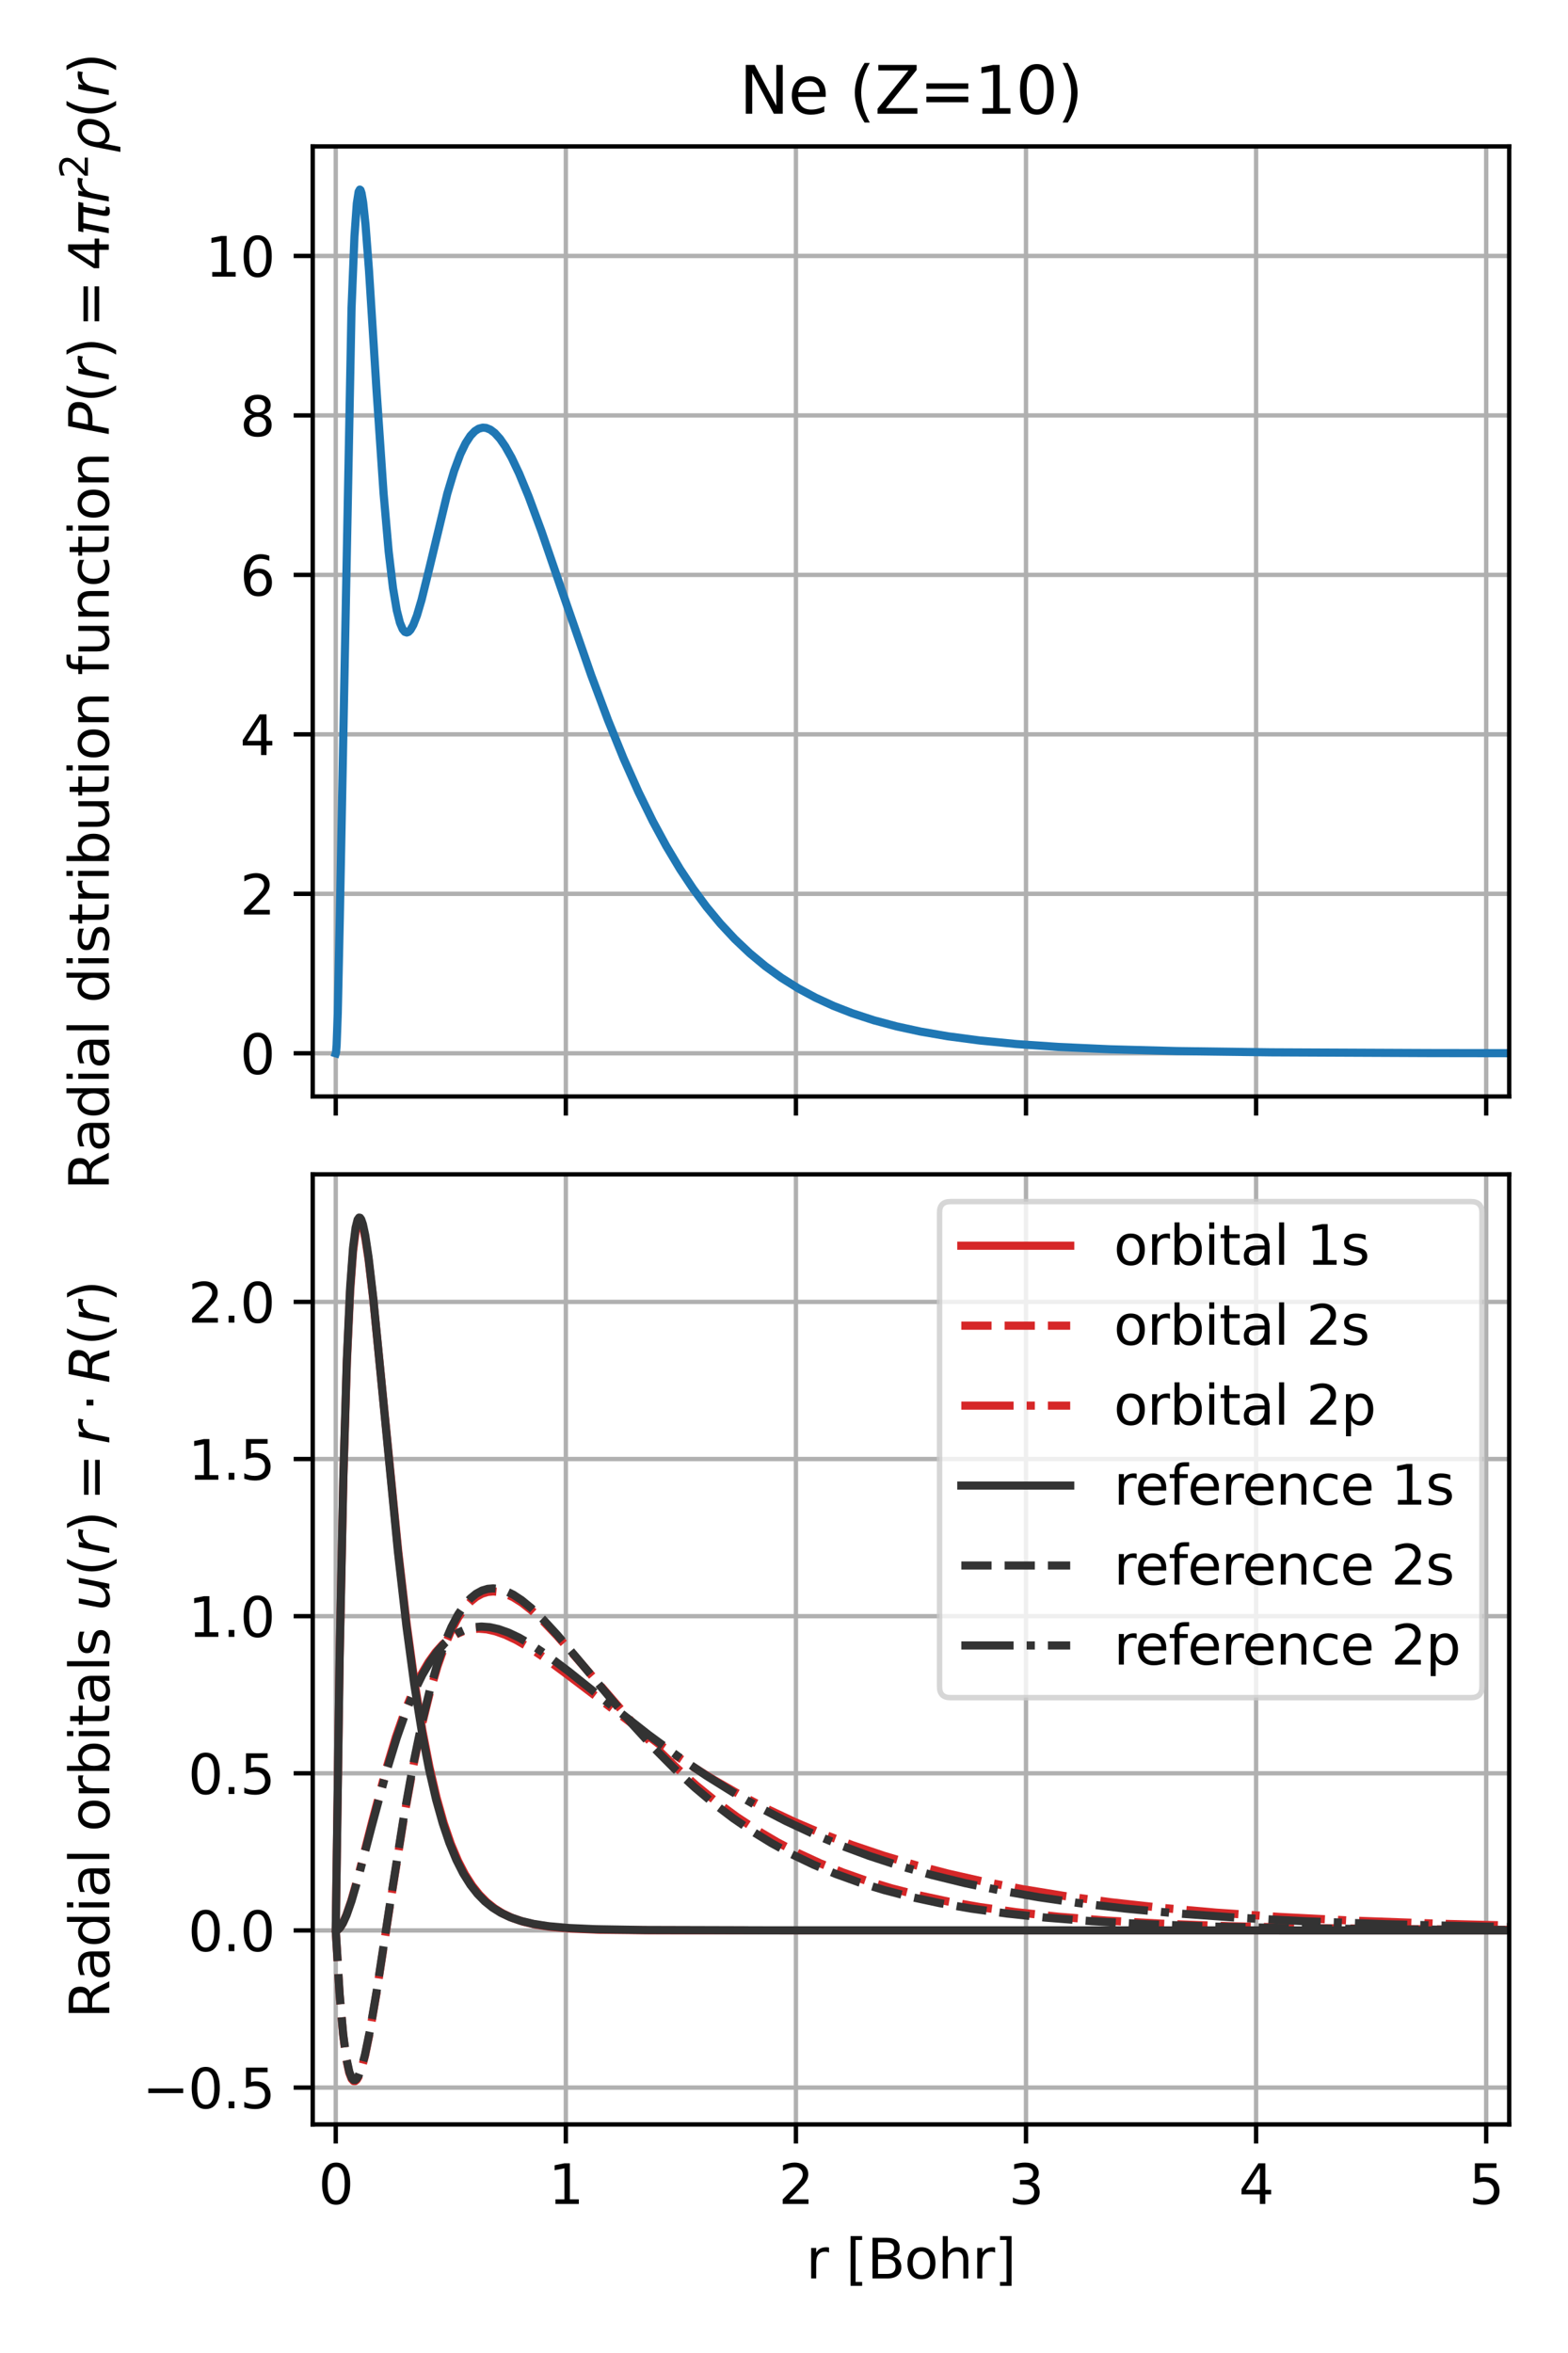 <?xml version="1.0" encoding="utf-8" standalone="no"?>
<!DOCTYPE svg PUBLIC "-//W3C//DTD SVG 1.1//EN"
  "http://www.w3.org/Graphics/SVG/1.1/DTD/svg11.dtd">
<svg xmlns:xlink="http://www.w3.org/1999/xlink" width="288pt" height="432pt" viewBox="0 0 288 432" xmlns="http://www.w3.org/2000/svg" version="1.1">
 <defs>
  <style type="text/css">*{stroke-linejoin: round; stroke-linecap: butt}</style>
 </defs>
 <g id="figure_1">
  <g id="patch_1">
   <path d="M 0 432 
L 288 432 
L 288 0 
L 0 0 
z
" style="fill: #ffffff"/>
  </g>
  <g id="axes_1">
   <g id="patch_2">
    <path d="M 57.44 201.31 
L 277.2 201.31 
L 277.2 26.88 
L 57.44 26.88 
z
" style="fill: #ffffff"/>
   </g>
   <g id="matplotlib.axis_1">
    <g id="xtick_1">
     <g id="line2d_1">
      <path d="M 61.666 201.31 
L 61.666 26.88 
" clip-path="url(#p46193ce8e7)" style="fill: none; stroke: #b0b0b0; stroke-width: 0.8; stroke-linecap: square"/>
     </g>
     <g id="line2d_2">
      <defs>
       <path id="m7f1592e208" d="M 0 0 
L 0 3.5 
" style="stroke: #000000; stroke-width: 0.8"/>
      </defs>
      <g>
       <use xlink:href="#m7f1592e208" x="61.666" y="201.31" style="stroke: #000000; stroke-width: 0.8"/>
      </g>
     </g>
    </g>
    <g id="xtick_2">
     <g id="line2d_3">
      <path d="M 103.928 201.31 
L 103.928 26.88 
" clip-path="url(#p46193ce8e7)" style="fill: none; stroke: #b0b0b0; stroke-width: 0.8; stroke-linecap: square"/>
     </g>
     <g id="line2d_4">
      <g>
       <use xlink:href="#m7f1592e208" x="103.928" y="201.31" style="stroke: #000000; stroke-width: 0.8"/>
      </g>
     </g>
    </g>
    <g id="xtick_3">
     <g id="line2d_5">
      <path d="M 146.189 201.31 
L 146.189 26.88 
" clip-path="url(#p46193ce8e7)" style="fill: none; stroke: #b0b0b0; stroke-width: 0.8; stroke-linecap: square"/>
     </g>
     <g id="line2d_6">
      <g>
       <use xlink:href="#m7f1592e208" x="146.189" y="201.31" style="stroke: #000000; stroke-width: 0.8"/>
      </g>
     </g>
    </g>
    <g id="xtick_4">
     <g id="line2d_7">
      <path d="M 188.451 201.31 
L 188.451 26.88 
" clip-path="url(#p46193ce8e7)" style="fill: none; stroke: #b0b0b0; stroke-width: 0.8; stroke-linecap: square"/>
     </g>
     <g id="line2d_8">
      <g>
       <use xlink:href="#m7f1592e208" x="188.451" y="201.31" style="stroke: #000000; stroke-width: 0.8"/>
      </g>
     </g>
    </g>
    <g id="xtick_5">
     <g id="line2d_9">
      <path d="M 230.712 201.31 
L 230.712 26.88 
" clip-path="url(#p46193ce8e7)" style="fill: none; stroke: #b0b0b0; stroke-width: 0.8; stroke-linecap: square"/>
     </g>
     <g id="line2d_10">
      <g>
       <use xlink:href="#m7f1592e208" x="230.712" y="201.31" style="stroke: #000000; stroke-width: 0.8"/>
      </g>
     </g>
    </g>
    <g id="xtick_6">
     <g id="line2d_11">
      <path d="M 272.974 201.31 
L 272.974 26.88 
" clip-path="url(#p46193ce8e7)" style="fill: none; stroke: #b0b0b0; stroke-width: 0.8; stroke-linecap: square"/>
     </g>
     <g id="line2d_12">
      <g>
       <use xlink:href="#m7f1592e208" x="272.974" y="201.31" style="stroke: #000000; stroke-width: 0.8"/>
      </g>
     </g>
    </g>
   </g>
   <g id="matplotlib.axis_2">
    <g id="ytick_1">
     <g id="line2d_13">
      <path d="M 57.44 193.381 
L 277.2 193.381 
" clip-path="url(#p46193ce8e7)" style="fill: none; stroke: #b0b0b0; stroke-width: 0.8; stroke-linecap: square"/>
     </g>
     <g id="line2d_14">
      <defs>
       <path id="m11f74aacfa" d="M 0 0 
L -3.5 0 
" style="stroke: #000000; stroke-width: 0.8"/>
      </defs>
      <g>
       <use xlink:href="#m11f74aacfa" x="57.44" y="193.381" style="stroke: #000000; stroke-width: 0.8"/>
      </g>
     </g>
     <g id="text_1">
      <!-- 0 -->
      <g transform="translate(44.078 197.181) scale(0.1 -0.1)">
       <defs>
        <path id="DejaVuSans-30" d="M 2034 4250 
Q 1547 4250 1301 3770 
Q 1056 3291 1056 2328 
Q 1056 1369 1301 889 
Q 1547 409 2034 409 
Q 2525 409 2770 889 
Q 3016 1369 3016 2328 
Q 3016 3291 2770 3770 
Q 2525 4250 2034 4250 
z
M 2034 4750 
Q 2819 4750 3233 4129 
Q 3647 3509 3647 2328 
Q 3647 1150 3233 529 
Q 2819 -91 2034 -91 
Q 1250 -91 836 529 
Q 422 1150 422 2328 
Q 422 3509 836 4129 
Q 1250 4750 2034 4750 
z
" transform="scale(0.016)"/>
       </defs>
       <use xlink:href="#DejaVuSans-30"/>
      </g>
     </g>
    </g>
    <g id="ytick_2">
     <g id="line2d_15">
      <path d="M 57.44 164.103 
L 277.2 164.103 
" clip-path="url(#p46193ce8e7)" style="fill: none; stroke: #b0b0b0; stroke-width: 0.8; stroke-linecap: square"/>
     </g>
     <g id="line2d_16">
      <g>
       <use xlink:href="#m11f74aacfa" x="57.44" y="164.103" style="stroke: #000000; stroke-width: 0.8"/>
      </g>
     </g>
     <g id="text_2">
      <!-- 2 -->
      <g transform="translate(44.078 167.902) scale(0.1 -0.1)">
       <defs>
        <path id="DejaVuSans-32" d="M 1228 531 
L 3431 531 
L 3431 0 
L 469 0 
L 469 531 
Q 828 903 1448 1529 
Q 2069 2156 2228 2338 
Q 2531 2678 2651 2914 
Q 2772 3150 2772 3378 
Q 2772 3750 2511 3984 
Q 2250 4219 1831 4219 
Q 1534 4219 1204 4116 
Q 875 4013 500 3803 
L 500 4441 
Q 881 4594 1212 4672 
Q 1544 4750 1819 4750 
Q 2544 4750 2975 4387 
Q 3406 4025 3406 3419 
Q 3406 3131 3298 2873 
Q 3191 2616 2906 2266 
Q 2828 2175 2409 1742 
Q 1991 1309 1228 531 
z
" transform="scale(0.016)"/>
       </defs>
       <use xlink:href="#DejaVuSans-32"/>
      </g>
     </g>
    </g>
    <g id="ytick_3">
     <g id="line2d_17">
      <path d="M 57.44 134.825 
L 277.2 134.825 
" clip-path="url(#p46193ce8e7)" style="fill: none; stroke: #b0b0b0; stroke-width: 0.8; stroke-linecap: square"/>
     </g>
     <g id="line2d_18">
      <g>
       <use xlink:href="#m11f74aacfa" x="57.44" y="134.825" style="stroke: #000000; stroke-width: 0.8"/>
      </g>
     </g>
     <g id="text_3">
      <!-- 4 -->
      <g transform="translate(44.078 138.624) scale(0.1 -0.1)">
       <defs>
        <path id="DejaVuSans-34" d="M 2419 4116 
L 825 1625 
L 2419 1625 
L 2419 4116 
z
M 2253 4666 
L 3047 4666 
L 3047 1625 
L 3713 1625 
L 3713 1100 
L 3047 1100 
L 3047 0 
L 2419 0 
L 2419 1100 
L 313 1100 
L 313 1709 
L 2253 4666 
z
" transform="scale(0.016)"/>
       </defs>
       <use xlink:href="#DejaVuSans-34"/>
      </g>
     </g>
    </g>
    <g id="ytick_4">
     <g id="line2d_19">
      <path d="M 57.44 105.546 
L 277.2 105.546 
" clip-path="url(#p46193ce8e7)" style="fill: none; stroke: #b0b0b0; stroke-width: 0.8; stroke-linecap: square"/>
     </g>
     <g id="line2d_20">
      <g>
       <use xlink:href="#m11f74aacfa" x="57.44" y="105.546" style="stroke: #000000; stroke-width: 0.8"/>
      </g>
     </g>
     <g id="text_4">
      <!-- 6 -->
      <g transform="translate(44.078 109.346) scale(0.1 -0.1)">
       <defs>
        <path id="DejaVuSans-36" d="M 2113 2584 
Q 1688 2584 1439 2293 
Q 1191 2003 1191 1497 
Q 1191 994 1439 701 
Q 1688 409 2113 409 
Q 2538 409 2786 701 
Q 3034 994 3034 1497 
Q 3034 2003 2786 2293 
Q 2538 2584 2113 2584 
z
M 3366 4563 
L 3366 3988 
Q 3128 4100 2886 4159 
Q 2644 4219 2406 4219 
Q 1781 4219 1451 3797 
Q 1122 3375 1075 2522 
Q 1259 2794 1537 2939 
Q 1816 3084 2150 3084 
Q 2853 3084 3261 2657 
Q 3669 2231 3669 1497 
Q 3669 778 3244 343 
Q 2819 -91 2113 -91 
Q 1303 -91 875 529 
Q 447 1150 447 2328 
Q 447 3434 972 4092 
Q 1497 4750 2381 4750 
Q 2619 4750 2861 4703 
Q 3103 4656 3366 4563 
z
" transform="scale(0.016)"/>
       </defs>
       <use xlink:href="#DejaVuSans-36"/>
      </g>
     </g>
    </g>
    <g id="ytick_5">
     <g id="line2d_21">
      <path d="M 57.44 76.268 
L 277.2 76.268 
" clip-path="url(#p46193ce8e7)" style="fill: none; stroke: #b0b0b0; stroke-width: 0.8; stroke-linecap: square"/>
     </g>
     <g id="line2d_22">
      <g>
       <use xlink:href="#m11f74aacfa" x="57.44" y="76.268" style="stroke: #000000; stroke-width: 0.8"/>
      </g>
     </g>
     <g id="text_5">
      <!-- 8 -->
      <g transform="translate(44.078 80.067) scale(0.1 -0.1)">
       <defs>
        <path id="DejaVuSans-38" d="M 2034 2216 
Q 1584 2216 1326 1975 
Q 1069 1734 1069 1313 
Q 1069 891 1326 650 
Q 1584 409 2034 409 
Q 2484 409 2743 651 
Q 3003 894 3003 1313 
Q 3003 1734 2745 1975 
Q 2488 2216 2034 2216 
z
M 1403 2484 
Q 997 2584 770 2862 
Q 544 3141 544 3541 
Q 544 4100 942 4425 
Q 1341 4750 2034 4750 
Q 2731 4750 3128 4425 
Q 3525 4100 3525 3541 
Q 3525 3141 3298 2862 
Q 3072 2584 2669 2484 
Q 3125 2378 3379 2068 
Q 3634 1759 3634 1313 
Q 3634 634 3220 271 
Q 2806 -91 2034 -91 
Q 1263 -91 848 271 
Q 434 634 434 1313 
Q 434 1759 690 2068 
Q 947 2378 1403 2484 
z
M 1172 3481 
Q 1172 3119 1398 2916 
Q 1625 2713 2034 2713 
Q 2441 2713 2670 2916 
Q 2900 3119 2900 3481 
Q 2900 3844 2670 4047 
Q 2441 4250 2034 4250 
Q 1625 4250 1398 4047 
Q 1172 3844 1172 3481 
z
" transform="scale(0.016)"/>
       </defs>
       <use xlink:href="#DejaVuSans-38"/>
      </g>
     </g>
    </g>
    <g id="ytick_6">
     <g id="line2d_23">
      <path d="M 57.44 46.99 
L 277.2 46.99 
" clip-path="url(#p46193ce8e7)" style="fill: none; stroke: #b0b0b0; stroke-width: 0.8; stroke-linecap: square"/>
     </g>
     <g id="line2d_24">
      <g>
       <use xlink:href="#m11f74aacfa" x="57.44" y="46.99" style="stroke: #000000; stroke-width: 0.8"/>
      </g>
     </g>
     <g id="text_6">
      <!-- 10 -->
      <g transform="translate(37.715 50.789) scale(0.1 -0.1)">
       <defs>
        <path id="DejaVuSans-31" d="M 794 531 
L 1825 531 
L 1825 4091 
L 703 3866 
L 703 4441 
L 1819 4666 
L 2450 4666 
L 2450 531 
L 3481 531 
L 3481 0 
L 794 0 
L 794 531 
z
" transform="scale(0.016)"/>
       </defs>
       <use xlink:href="#DejaVuSans-31"/>
       <use xlink:href="#DejaVuSans-30" transform="translate(63.623 0)"/>
      </g>
     </g>
    </g>
    <g id="text_7">
     <!-- Radial distribution function $ P(r) = 4 \pi r^2 \rho(r) $ -->
     <g transform="translate(20.057 218.445) rotate(-90) scale(0.1 -0.1)">
      <defs>
       <path id="DejaVuSans-52" d="M 2841 2188 
Q 3044 2119 3236 1894 
Q 3428 1669 3622 1275 
L 4263 0 
L 3584 0 
L 2988 1197 
Q 2756 1666 2539 1819 
Q 2322 1972 1947 1972 
L 1259 1972 
L 1259 0 
L 628 0 
L 628 4666 
L 2053 4666 
Q 2853 4666 3247 4331 
Q 3641 3997 3641 3322 
Q 3641 2881 3436 2590 
Q 3231 2300 2841 2188 
z
M 1259 4147 
L 1259 2491 
L 2053 2491 
Q 2509 2491 2742 2702 
Q 2975 2913 2975 3322 
Q 2975 3731 2742 3939 
Q 2509 4147 2053 4147 
L 1259 4147 
z
" transform="scale(0.016)"/>
       <path id="DejaVuSans-61" d="M 2194 1759 
Q 1497 1759 1228 1600 
Q 959 1441 959 1056 
Q 959 750 1161 570 
Q 1363 391 1709 391 
Q 2188 391 2477 730 
Q 2766 1069 2766 1631 
L 2766 1759 
L 2194 1759 
z
M 3341 1997 
L 3341 0 
L 2766 0 
L 2766 531 
Q 2569 213 2275 61 
Q 1981 -91 1556 -91 
Q 1019 -91 701 211 
Q 384 513 384 1019 
Q 384 1609 779 1909 
Q 1175 2209 1959 2209 
L 2766 2209 
L 2766 2266 
Q 2766 2663 2505 2880 
Q 2244 3097 1772 3097 
Q 1472 3097 1187 3025 
Q 903 2953 641 2809 
L 641 3341 
Q 956 3463 1253 3523 
Q 1550 3584 1831 3584 
Q 2591 3584 2966 3190 
Q 3341 2797 3341 1997 
z
" transform="scale(0.016)"/>
       <path id="DejaVuSans-64" d="M 2906 2969 
L 2906 4863 
L 3481 4863 
L 3481 0 
L 2906 0 
L 2906 525 
Q 2725 213 2448 61 
Q 2172 -91 1784 -91 
Q 1150 -91 751 415 
Q 353 922 353 1747 
Q 353 2572 751 3078 
Q 1150 3584 1784 3584 
Q 2172 3584 2448 3432 
Q 2725 3281 2906 2969 
z
M 947 1747 
Q 947 1113 1208 752 
Q 1469 391 1925 391 
Q 2381 391 2643 752 
Q 2906 1113 2906 1747 
Q 2906 2381 2643 2742 
Q 2381 3103 1925 3103 
Q 1469 3103 1208 2742 
Q 947 2381 947 1747 
z
" transform="scale(0.016)"/>
       <path id="DejaVuSans-69" d="M 603 3500 
L 1178 3500 
L 1178 0 
L 603 0 
L 603 3500 
z
M 603 4863 
L 1178 4863 
L 1178 4134 
L 603 4134 
L 603 4863 
z
" transform="scale(0.016)"/>
       <path id="DejaVuSans-6c" d="M 603 4863 
L 1178 4863 
L 1178 0 
L 603 0 
L 603 4863 
z
" transform="scale(0.016)"/>
       <path id="DejaVuSans-20" transform="scale(0.016)"/>
       <path id="DejaVuSans-73" d="M 2834 3397 
L 2834 2853 
Q 2591 2978 2328 3040 
Q 2066 3103 1784 3103 
Q 1356 3103 1142 2972 
Q 928 2841 928 2578 
Q 928 2378 1081 2264 
Q 1234 2150 1697 2047 
L 1894 2003 
Q 2506 1872 2764 1633 
Q 3022 1394 3022 966 
Q 3022 478 2636 193 
Q 2250 -91 1575 -91 
Q 1294 -91 989 -36 
Q 684 19 347 128 
L 347 722 
Q 666 556 975 473 
Q 1284 391 1588 391 
Q 1994 391 2212 530 
Q 2431 669 2431 922 
Q 2431 1156 2273 1281 
Q 2116 1406 1581 1522 
L 1381 1569 
Q 847 1681 609 1914 
Q 372 2147 372 2553 
Q 372 3047 722 3315 
Q 1072 3584 1716 3584 
Q 2034 3584 2315 3537 
Q 2597 3491 2834 3397 
z
" transform="scale(0.016)"/>
       <path id="DejaVuSans-74" d="M 1172 4494 
L 1172 3500 
L 2356 3500 
L 2356 3053 
L 1172 3053 
L 1172 1153 
Q 1172 725 1289 603 
Q 1406 481 1766 481 
L 2356 481 
L 2356 0 
L 1766 0 
Q 1100 0 847 248 
Q 594 497 594 1153 
L 594 3053 
L 172 3053 
L 172 3500 
L 594 3500 
L 594 4494 
L 1172 4494 
z
" transform="scale(0.016)"/>
       <path id="DejaVuSans-72" d="M 2631 2963 
Q 2534 3019 2420 3045 
Q 2306 3072 2169 3072 
Q 1681 3072 1420 2755 
Q 1159 2438 1159 1844 
L 1159 0 
L 581 0 
L 581 3500 
L 1159 3500 
L 1159 2956 
Q 1341 3275 1631 3429 
Q 1922 3584 2338 3584 
Q 2397 3584 2469 3576 
Q 2541 3569 2628 3553 
L 2631 2963 
z
" transform="scale(0.016)"/>
       <path id="DejaVuSans-62" d="M 3116 1747 
Q 3116 2381 2855 2742 
Q 2594 3103 2138 3103 
Q 1681 3103 1420 2742 
Q 1159 2381 1159 1747 
Q 1159 1113 1420 752 
Q 1681 391 2138 391 
Q 2594 391 2855 752 
Q 3116 1113 3116 1747 
z
M 1159 2969 
Q 1341 3281 1617 3432 
Q 1894 3584 2278 3584 
Q 2916 3584 3314 3078 
Q 3713 2572 3713 1747 
Q 3713 922 3314 415 
Q 2916 -91 2278 -91 
Q 1894 -91 1617 61 
Q 1341 213 1159 525 
L 1159 0 
L 581 0 
L 581 4863 
L 1159 4863 
L 1159 2969 
z
" transform="scale(0.016)"/>
       <path id="DejaVuSans-75" d="M 544 1381 
L 544 3500 
L 1119 3500 
L 1119 1403 
Q 1119 906 1312 657 
Q 1506 409 1894 409 
Q 2359 409 2629 706 
Q 2900 1003 2900 1516 
L 2900 3500 
L 3475 3500 
L 3475 0 
L 2900 0 
L 2900 538 
Q 2691 219 2414 64 
Q 2138 -91 1772 -91 
Q 1169 -91 856 284 
Q 544 659 544 1381 
z
M 1991 3584 
L 1991 3584 
z
" transform="scale(0.016)"/>
       <path id="DejaVuSans-6f" d="M 1959 3097 
Q 1497 3097 1228 2736 
Q 959 2375 959 1747 
Q 959 1119 1226 758 
Q 1494 397 1959 397 
Q 2419 397 2687 759 
Q 2956 1122 2956 1747 
Q 2956 2369 2687 2733 
Q 2419 3097 1959 3097 
z
M 1959 3584 
Q 2709 3584 3137 3096 
Q 3566 2609 3566 1747 
Q 3566 888 3137 398 
Q 2709 -91 1959 -91 
Q 1206 -91 779 398 
Q 353 888 353 1747 
Q 353 2609 779 3096 
Q 1206 3584 1959 3584 
z
" transform="scale(0.016)"/>
       <path id="DejaVuSans-6e" d="M 3513 2113 
L 3513 0 
L 2938 0 
L 2938 2094 
Q 2938 2591 2744 2837 
Q 2550 3084 2163 3084 
Q 1697 3084 1428 2787 
Q 1159 2491 1159 1978 
L 1159 0 
L 581 0 
L 581 3500 
L 1159 3500 
L 1159 2956 
Q 1366 3272 1645 3428 
Q 1925 3584 2291 3584 
Q 2894 3584 3203 3211 
Q 3513 2838 3513 2113 
z
" transform="scale(0.016)"/>
       <path id="DejaVuSans-66" d="M 2375 4863 
L 2375 4384 
L 1825 4384 
Q 1516 4384 1395 4259 
Q 1275 4134 1275 3809 
L 1275 3500 
L 2222 3500 
L 2222 3053 
L 1275 3053 
L 1275 0 
L 697 0 
L 697 3053 
L 147 3053 
L 147 3500 
L 697 3500 
L 697 3744 
Q 697 4328 969 4595 
Q 1241 4863 1831 4863 
L 2375 4863 
z
" transform="scale(0.016)"/>
       <path id="DejaVuSans-63" d="M 3122 3366 
L 3122 2828 
Q 2878 2963 2633 3030 
Q 2388 3097 2138 3097 
Q 1578 3097 1268 2742 
Q 959 2388 959 1747 
Q 959 1106 1268 751 
Q 1578 397 2138 397 
Q 2388 397 2633 464 
Q 2878 531 3122 666 
L 3122 134 
Q 2881 22 2623 -34 
Q 2366 -91 2075 -91 
Q 1284 -91 818 406 
Q 353 903 353 1747 
Q 353 2603 823 3093 
Q 1294 3584 2113 3584 
Q 2378 3584 2631 3529 
Q 2884 3475 3122 3366 
z
" transform="scale(0.016)"/>
       <path id="DejaVuSans-Oblique-50" d="M 1081 4666 
L 2541 4666 
Q 3178 4666 3512 4369 
Q 3847 4072 3847 3500 
Q 3847 2731 3353 2303 
Q 2859 1875 1966 1875 
L 1172 1875 
L 806 0 
L 172 0 
L 1081 4666 
z
M 1613 4147 
L 1275 2394 
L 2069 2394 
Q 2606 2394 2893 2669 
Q 3181 2944 3181 3456 
Q 3181 3784 2986 3965 
Q 2791 4147 2438 4147 
L 1613 4147 
z
" transform="scale(0.016)"/>
       <path id="DejaVuSans-28" d="M 1984 4856 
Q 1566 4138 1362 3434 
Q 1159 2731 1159 2009 
Q 1159 1288 1364 580 
Q 1569 -128 1984 -844 
L 1484 -844 
Q 1016 -109 783 600 
Q 550 1309 550 2009 
Q 550 2706 781 3412 
Q 1013 4119 1484 4856 
L 1984 4856 
z
" transform="scale(0.016)"/>
       <path id="DejaVuSans-Oblique-72" d="M 2853 2969 
Q 2766 3016 2653 3041 
Q 2541 3066 2413 3066 
Q 1953 3066 1609 2717 
Q 1266 2369 1153 1784 
L 800 0 
L 225 0 
L 909 3500 
L 1484 3500 
L 1375 2956 
Q 1603 3259 1920 3421 
Q 2238 3584 2597 3584 
Q 2691 3584 2781 3573 
Q 2872 3563 2963 3538 
L 2853 2969 
z
" transform="scale(0.016)"/>
       <path id="DejaVuSans-29" d="M 513 4856 
L 1013 4856 
Q 1481 4119 1714 3412 
Q 1947 2706 1947 2009 
Q 1947 1309 1714 600 
Q 1481 -109 1013 -844 
L 513 -844 
Q 928 -128 1133 580 
Q 1338 1288 1338 2009 
Q 1338 2731 1133 3434 
Q 928 4138 513 4856 
z
" transform="scale(0.016)"/>
       <path id="DejaVuSans-3d" d="M 678 2906 
L 4684 2906 
L 4684 2381 
L 678 2381 
L 678 2906 
z
M 678 1631 
L 4684 1631 
L 4684 1100 
L 678 1100 
L 678 1631 
z
" transform="scale(0.016)"/>
       <path id="DejaVuSans-Oblique-3c0" d="M 584 3500 
L 3938 3500 
L 3825 2925 
L 3384 2925 
L 2966 775 
Q 2922 550 2981 450 
Q 3038 353 3209 353 
Q 3256 353 3325 363 
Q 3397 369 3419 372 
L 3338 -44 
Q 3222 -84 3103 -103 
Q 2981 -122 2866 -122 
Q 2491 -122 2388 81 
Q 2284 288 2391 838 
L 2797 2925 
L 1506 2925 
L 938 0 
L 350 0 
L 919 2925 
L 472 2925 
L 584 3500 
z
" transform="scale(0.016)"/>
       <path id="DejaVuSans-Oblique-3c1" d="M 1203 2875 
Q 1453 3194 1981 3475 
Q 2188 3584 2756 3584 
Q 3394 3584 3694 3078 
Q 3994 2572 3834 1747 
Q 3672 922 3175 415 
Q 2678 -91 2041 -91 
Q 1656 -91 1409 63 
Q 1163 213 1044 525 
L 681 -1331 
L 103 -1331 
L 697 1716 
Q 838 2438 1203 2875 
z
M 3238 1747 
Q 3359 2381 3169 2744 
Q 2978 3103 2522 3103 
Q 2066 3103 1734 2744 
Q 1403 2381 1281 1747 
Q 1156 1113 1347 750 
Q 1538 391 1994 391 
Q 2450 391 2781 750 
Q 3113 1113 3238 1747 
z
" transform="scale(0.016)"/>
      </defs>
      <use xlink:href="#DejaVuSans-52" transform="translate(0 0.766)"/>
      <use xlink:href="#DejaVuSans-61" transform="translate(69.482 0.766)"/>
      <use xlink:href="#DejaVuSans-64" transform="translate(130.762 0.766)"/>
      <use xlink:href="#DejaVuSans-69" transform="translate(194.238 0.766)"/>
      <use xlink:href="#DejaVuSans-61" transform="translate(222.021 0.766)"/>
      <use xlink:href="#DejaVuSans-6c" transform="translate(283.301 0.766)"/>
      <use xlink:href="#DejaVuSans-20" transform="translate(311.084 0.766)"/>
      <use xlink:href="#DejaVuSans-64" transform="translate(342.871 0.766)"/>
      <use xlink:href="#DejaVuSans-69" transform="translate(406.348 0.766)"/>
      <use xlink:href="#DejaVuSans-73" transform="translate(434.131 0.766)"/>
      <use xlink:href="#DejaVuSans-74" transform="translate(486.23 0.766)"/>
      <use xlink:href="#DejaVuSans-72" transform="translate(525.439 0.766)"/>
      <use xlink:href="#DejaVuSans-69" transform="translate(566.553 0.766)"/>
      <use xlink:href="#DejaVuSans-62" transform="translate(594.336 0.766)"/>
      <use xlink:href="#DejaVuSans-75" transform="translate(657.812 0.766)"/>
      <use xlink:href="#DejaVuSans-74" transform="translate(721.191 0.766)"/>
      <use xlink:href="#DejaVuSans-69" transform="translate(760.4 0.766)"/>
      <use xlink:href="#DejaVuSans-6f" transform="translate(788.184 0.766)"/>
      <use xlink:href="#DejaVuSans-6e" transform="translate(849.365 0.766)"/>
      <use xlink:href="#DejaVuSans-20" transform="translate(912.744 0.766)"/>
      <use xlink:href="#DejaVuSans-66" transform="translate(944.531 0.766)"/>
      <use xlink:href="#DejaVuSans-75" transform="translate(979.736 0.766)"/>
      <use xlink:href="#DejaVuSans-6e" transform="translate(1043.115 0.766)"/>
      <use xlink:href="#DejaVuSans-63" transform="translate(1106.494 0.766)"/>
      <use xlink:href="#DejaVuSans-74" transform="translate(1161.475 0.766)"/>
      <use xlink:href="#DejaVuSans-69" transform="translate(1200.684 0.766)"/>
      <use xlink:href="#DejaVuSans-6f" transform="translate(1228.467 0.766)"/>
      <use xlink:href="#DejaVuSans-6e" transform="translate(1289.648 0.766)"/>
      <use xlink:href="#DejaVuSans-20" transform="translate(1353.027 0.766)"/>
      <use xlink:href="#DejaVuSans-Oblique-50" transform="translate(1384.814 0.766)"/>
      <use xlink:href="#DejaVuSans-28" transform="translate(1445.117 0.766)"/>
      <use xlink:href="#DejaVuSans-Oblique-72" transform="translate(1484.131 0.766)"/>
      <use xlink:href="#DejaVuSans-29" transform="translate(1525.244 0.766)"/>
      <use xlink:href="#DejaVuSans-3d" transform="translate(1583.74 0.766)"/>
      <use xlink:href="#DejaVuSans-34" transform="translate(1687.012 0.766)"/>
      <use xlink:href="#DejaVuSans-Oblique-3c0" transform="translate(1750.635 0.766)"/>
      <use xlink:href="#DejaVuSans-Oblique-72" transform="translate(1810.84 0.766)"/>
      <use xlink:href="#DejaVuSans-32" transform="translate(1856.603 39.047) scale(0.7)"/>
      <use xlink:href="#DejaVuSans-Oblique-3c1" transform="translate(1903.874 0.766)"/>
      <use xlink:href="#DejaVuSans-28" transform="translate(1967.35 0.766)"/>
      <use xlink:href="#DejaVuSans-Oblique-72" transform="translate(2006.364 0.766)"/>
      <use xlink:href="#DejaVuSans-29" transform="translate(2047.477 0.766)"/>
     </g>
    </g>
   </g>
   <g id="line2d_25">
    <path d="M 61.67 193.38 
L 61.715 193.231 
L 61.826 191.887 
L 62.037 186.094 
L 62.412 168.647 
L 64.564 56.698 
L 65.102 43.409 
L 65.538 37.354 
L 65.873 35.203 
L 66.091 34.809 
L 66.215 34.902 
L 66.408 35.461 
L 66.7 37.164 
L 67.135 41.252 
L 67.773 49.622 
L 69.144 71.376 
L 70.451 90.561 
L 71.387 101.245 
L 72.178 107.924 
L 72.878 112.066 
L 73.46 114.341 
L 73.959 115.523 
L 74.361 116.011 
L 74.716 116.129 
L 75.02 116.018 
L 75.394 115.64 
L 75.909 114.734 
L 76.58 113.001 
L 77.426 110.14 
L 78.709 104.943 
L 82.154 90.64 
L 83.417 86.432 
L 84.546 83.4 
L 85.514 81.386 
L 86.408 80.009 
L 87.218 79.155 
L 87.934 78.7 
L 88.669 78.512 
L 89.297 78.565 
L 90.071 78.884 
L 90.866 79.483 
L 91.822 80.535 
L 92.81 81.962 
L 93.978 84.039 
L 95.344 86.916 
L 97.093 91.147 
L 99.45 97.524 
L 103.284 108.676 
L 108.574 123.929 
L 111.696 132.269 
L 114.537 139.258 
L 117.282 145.427 
L 119.901 150.768 
L 122.364 155.319 
L 124.931 159.6 
L 127.304 163.164 
L 129.765 166.49 
L 132.319 169.575 
L 134.969 172.418 
L 137.718 175.02 
L 140.57 177.387 
L 143.529 179.526 
L 146.599 181.448 
L 149.784 183.162 
L 153.089 184.682 
L 156.518 186.021 
L 160.529 187.329 
L 164.71 188.445 
L 169.067 189.389 
L 174.125 190.26 
L 179.965 191.031 
L 186.682 191.685 
L 194.389 192.213 
L 203.875 192.643 
L 216.157 192.973 
L 233.407 193.204 
L 262.496 193.337 
L 277.841 193.36 
L 277.841 193.36 
" clip-path="url(#p46193ce8e7)" style="fill: none; stroke: #1f77b4; stroke-width: 1.5; stroke-linecap: square"/>
   </g>
   <g id="patch_3">
    <path d="M 57.44 201.31 
L 57.44 26.88 
" style="fill: none; stroke: #000000; stroke-width: 0.8; stroke-linejoin: miter; stroke-linecap: square"/>
   </g>
   <g id="patch_4">
    <path d="M 277.2 201.31 
L 277.2 26.88 
" style="fill: none; stroke: #000000; stroke-width: 0.8; stroke-linejoin: miter; stroke-linecap: square"/>
   </g>
   <g id="patch_5">
    <path d="M 57.44 201.31 
L 277.2 201.31 
" style="fill: none; stroke: #000000; stroke-width: 0.8; stroke-linejoin: miter; stroke-linecap: square"/>
   </g>
   <g id="patch_6">
    <path d="M 57.44 26.88 
L 277.2 26.88 
" style="fill: none; stroke: #000000; stroke-width: 0.8; stroke-linejoin: miter; stroke-linecap: square"/>
   </g>
   <g id="text_8">
    <!-- Ne (Z=10) -->
    <g transform="translate(135.778 20.88) scale(0.12 -0.12)">
     <defs>
      <path id="DejaVuSans-4e" d="M 628 4666 
L 1478 4666 
L 3547 763 
L 3547 4666 
L 4159 4666 
L 4159 0 
L 3309 0 
L 1241 3903 
L 1241 0 
L 628 0 
L 628 4666 
z
" transform="scale(0.016)"/>
      <path id="DejaVuSans-65" d="M 3597 1894 
L 3597 1613 
L 953 1613 
Q 991 1019 1311 708 
Q 1631 397 2203 397 
Q 2534 397 2845 478 
Q 3156 559 3463 722 
L 3463 178 
Q 3153 47 2828 -22 
Q 2503 -91 2169 -91 
Q 1331 -91 842 396 
Q 353 884 353 1716 
Q 353 2575 817 3079 
Q 1281 3584 2069 3584 
Q 2775 3584 3186 3129 
Q 3597 2675 3597 1894 
z
M 3022 2063 
Q 3016 2534 2758 2815 
Q 2500 3097 2075 3097 
Q 1594 3097 1305 2825 
Q 1016 2553 972 2059 
L 3022 2063 
z
" transform="scale(0.016)"/>
      <path id="DejaVuSans-5a" d="M 359 4666 
L 4025 4666 
L 4025 4184 
L 1075 531 
L 4097 531 
L 4097 0 
L 288 0 
L 288 481 
L 3238 4134 
L 359 4134 
L 359 4666 
z
" transform="scale(0.016)"/>
     </defs>
     <use xlink:href="#DejaVuSans-4e"/>
     <use xlink:href="#DejaVuSans-65" transform="translate(74.805 0)"/>
     <use xlink:href="#DejaVuSans-20" transform="translate(136.328 0)"/>
     <use xlink:href="#DejaVuSans-28" transform="translate(168.115 0)"/>
     <use xlink:href="#DejaVuSans-5a" transform="translate(207.129 0)"/>
     <use xlink:href="#DejaVuSans-3d" transform="translate(275.635 0)"/>
     <use xlink:href="#DejaVuSans-31" transform="translate(359.424 0)"/>
     <use xlink:href="#DejaVuSans-30" transform="translate(423.047 0)"/>
     <use xlink:href="#DejaVuSans-29" transform="translate(486.67 0)"/>
    </g>
   </g>
  </g>
  <g id="axes_2">
   <g id="patch_7">
    <path d="M 57.44 390.04 
L 277.2 390.04 
L 277.2 215.61 
L 57.44 215.61 
z
" style="fill: #ffffff"/>
   </g>
   <g id="matplotlib.axis_3">
    <g id="xtick_7">
     <g id="line2d_26">
      <path d="M 61.666 390.04 
L 61.666 215.61 
" clip-path="url(#padf932a100)" style="fill: none; stroke: #b0b0b0; stroke-width: 0.8; stroke-linecap: square"/>
     </g>
     <g id="line2d_27">
      <g>
       <use xlink:href="#m7f1592e208" x="61.666" y="390.04" style="stroke: #000000; stroke-width: 0.8"/>
      </g>
     </g>
     <g id="text_9">
      <!-- 0 -->
      <g transform="translate(58.485 404.638) scale(0.1 -0.1)">
       <use xlink:href="#DejaVuSans-30"/>
      </g>
     </g>
    </g>
    <g id="xtick_8">
     <g id="line2d_28">
      <path d="M 103.928 390.04 
L 103.928 215.61 
" clip-path="url(#padf932a100)" style="fill: none; stroke: #b0b0b0; stroke-width: 0.8; stroke-linecap: square"/>
     </g>
     <g id="line2d_29">
      <g>
       <use xlink:href="#m7f1592e208" x="103.928" y="390.04" style="stroke: #000000; stroke-width: 0.8"/>
      </g>
     </g>
     <g id="text_10">
      <!-- 1 -->
      <g transform="translate(100.746 404.638) scale(0.1 -0.1)">
       <use xlink:href="#DejaVuSans-31"/>
      </g>
     </g>
    </g>
    <g id="xtick_9">
     <g id="line2d_30">
      <path d="M 146.189 390.04 
L 146.189 215.61 
" clip-path="url(#padf932a100)" style="fill: none; stroke: #b0b0b0; stroke-width: 0.8; stroke-linecap: square"/>
     </g>
     <g id="line2d_31">
      <g>
       <use xlink:href="#m7f1592e208" x="146.189" y="390.04" style="stroke: #000000; stroke-width: 0.8"/>
      </g>
     </g>
     <g id="text_11">
      <!-- 2 -->
      <g transform="translate(143.008 404.638) scale(0.1 -0.1)">
       <use xlink:href="#DejaVuSans-32"/>
      </g>
     </g>
    </g>
    <g id="xtick_10">
     <g id="line2d_32">
      <path d="M 188.451 390.04 
L 188.451 215.61 
" clip-path="url(#padf932a100)" style="fill: none; stroke: #b0b0b0; stroke-width: 0.8; stroke-linecap: square"/>
     </g>
     <g id="line2d_33">
      <g>
       <use xlink:href="#m7f1592e208" x="188.451" y="390.04" style="stroke: #000000; stroke-width: 0.8"/>
      </g>
     </g>
     <g id="text_12">
      <!-- 3 -->
      <g transform="translate(185.27 404.638) scale(0.1 -0.1)">
       <defs>
        <path id="DejaVuSans-33" d="M 2597 2516 
Q 3050 2419 3304 2112 
Q 3559 1806 3559 1356 
Q 3559 666 3084 287 
Q 2609 -91 1734 -91 
Q 1441 -91 1130 -33 
Q 819 25 488 141 
L 488 750 
Q 750 597 1062 519 
Q 1375 441 1716 441 
Q 2309 441 2620 675 
Q 2931 909 2931 1356 
Q 2931 1769 2642 2001 
Q 2353 2234 1838 2234 
L 1294 2234 
L 1294 2753 
L 1863 2753 
Q 2328 2753 2575 2939 
Q 2822 3125 2822 3475 
Q 2822 3834 2567 4026 
Q 2313 4219 1838 4219 
Q 1578 4219 1281 4162 
Q 984 4106 628 3988 
L 628 4550 
Q 988 4650 1302 4700 
Q 1616 4750 1894 4750 
Q 2613 4750 3031 4423 
Q 3450 4097 3450 3541 
Q 3450 3153 3228 2886 
Q 3006 2619 2597 2516 
z
" transform="scale(0.016)"/>
       </defs>
       <use xlink:href="#DejaVuSans-33"/>
      </g>
     </g>
    </g>
    <g id="xtick_11">
     <g id="line2d_34">
      <path d="M 230.712 390.04 
L 230.712 215.61 
" clip-path="url(#padf932a100)" style="fill: none; stroke: #b0b0b0; stroke-width: 0.8; stroke-linecap: square"/>
     </g>
     <g id="line2d_35">
      <g>
       <use xlink:href="#m7f1592e208" x="230.712" y="390.04" style="stroke: #000000; stroke-width: 0.8"/>
      </g>
     </g>
     <g id="text_13">
      <!-- 4 -->
      <g transform="translate(227.531 404.638) scale(0.1 -0.1)">
       <use xlink:href="#DejaVuSans-34"/>
      </g>
     </g>
    </g>
    <g id="xtick_12">
     <g id="line2d_36">
      <path d="M 272.974 390.04 
L 272.974 215.61 
" clip-path="url(#padf932a100)" style="fill: none; stroke: #b0b0b0; stroke-width: 0.8; stroke-linecap: square"/>
     </g>
     <g id="line2d_37">
      <g>
       <use xlink:href="#m7f1592e208" x="272.974" y="390.04" style="stroke: #000000; stroke-width: 0.8"/>
      </g>
     </g>
     <g id="text_14">
      <!-- 5 -->
      <g transform="translate(269.793 404.638) scale(0.1 -0.1)">
       <defs>
        <path id="DejaVuSans-35" d="M 691 4666 
L 3169 4666 
L 3169 4134 
L 1269 4134 
L 1269 2991 
Q 1406 3038 1543 3061 
Q 1681 3084 1819 3084 
Q 2600 3084 3056 2656 
Q 3513 2228 3513 1497 
Q 3513 744 3044 326 
Q 2575 -91 1722 -91 
Q 1428 -91 1123 -41 
Q 819 9 494 109 
L 494 744 
Q 775 591 1075 516 
Q 1375 441 1709 441 
Q 2250 441 2565 725 
Q 2881 1009 2881 1497 
Q 2881 1984 2565 2268 
Q 2250 2553 1709 2553 
Q 1456 2553 1204 2497 
Q 953 2441 691 2322 
L 691 4666 
z
" transform="scale(0.016)"/>
       </defs>
       <use xlink:href="#DejaVuSans-35"/>
      </g>
     </g>
    </g>
    <g id="text_15">
     <!-- r [Bohr] -->
     <g transform="translate(148.06 418.317) scale(0.1 -0.1)">
      <defs>
       <path id="DejaVuSans-5b" d="M 550 4863 
L 1875 4863 
L 1875 4416 
L 1125 4416 
L 1125 -397 
L 1875 -397 
L 1875 -844 
L 550 -844 
L 550 4863 
z
" transform="scale(0.016)"/>
       <path id="DejaVuSans-42" d="M 1259 2228 
L 1259 519 
L 2272 519 
Q 2781 519 3026 730 
Q 3272 941 3272 1375 
Q 3272 1813 3026 2020 
Q 2781 2228 2272 2228 
L 1259 2228 
z
M 1259 4147 
L 1259 2741 
L 2194 2741 
Q 2656 2741 2882 2914 
Q 3109 3088 3109 3444 
Q 3109 3797 2882 3972 
Q 2656 4147 2194 4147 
L 1259 4147 
z
M 628 4666 
L 2241 4666 
Q 2963 4666 3353 4366 
Q 3744 4066 3744 3513 
Q 3744 3084 3544 2831 
Q 3344 2578 2956 2516 
Q 3422 2416 3680 2098 
Q 3938 1781 3938 1306 
Q 3938 681 3513 340 
Q 3088 0 2303 0 
L 628 0 
L 628 4666 
z
" transform="scale(0.016)"/>
       <path id="DejaVuSans-68" d="M 3513 2113 
L 3513 0 
L 2938 0 
L 2938 2094 
Q 2938 2591 2744 2837 
Q 2550 3084 2163 3084 
Q 1697 3084 1428 2787 
Q 1159 2491 1159 1978 
L 1159 0 
L 581 0 
L 581 4863 
L 1159 4863 
L 1159 2956 
Q 1366 3272 1645 3428 
Q 1925 3584 2291 3584 
Q 2894 3584 3203 3211 
Q 3513 2838 3513 2113 
z
" transform="scale(0.016)"/>
       <path id="DejaVuSans-5d" d="M 1947 4863 
L 1947 -844 
L 622 -844 
L 622 -397 
L 1369 -397 
L 1369 4416 
L 622 4416 
L 622 4863 
L 1947 4863 
z
" transform="scale(0.016)"/>
      </defs>
      <use xlink:href="#DejaVuSans-72"/>
      <use xlink:href="#DejaVuSans-20" transform="translate(41.113 0)"/>
      <use xlink:href="#DejaVuSans-5b" transform="translate(72.9 0)"/>
      <use xlink:href="#DejaVuSans-42" transform="translate(111.914 0)"/>
      <use xlink:href="#DejaVuSans-6f" transform="translate(180.518 0)"/>
      <use xlink:href="#DejaVuSans-68" transform="translate(241.699 0)"/>
      <use xlink:href="#DejaVuSans-72" transform="translate(305.078 0)"/>
      <use xlink:href="#DejaVuSans-5d" transform="translate(346.191 0)"/>
     </g>
    </g>
   </g>
   <g id="matplotlib.axis_4">
    <g id="ytick_7">
     <g id="line2d_38">
      <path d="M 57.44 383.27 
L 277.2 383.27 
" clip-path="url(#padf932a100)" style="fill: none; stroke: #b0b0b0; stroke-width: 0.8; stroke-linecap: square"/>
     </g>
     <g id="line2d_39">
      <g>
       <use xlink:href="#m11f74aacfa" x="57.44" y="383.27" style="stroke: #000000; stroke-width: 0.8"/>
      </g>
     </g>
     <g id="text_16">
      <!-- −0.5 -->
      <g transform="translate(26.157 387.069) scale(0.1 -0.1)">
       <defs>
        <path id="DejaVuSans-2212" d="M 678 2272 
L 4684 2272 
L 4684 1741 
L 678 1741 
L 678 2272 
z
" transform="scale(0.016)"/>
        <path id="DejaVuSans-2e" d="M 684 794 
L 1344 794 
L 1344 0 
L 684 0 
L 684 794 
z
" transform="scale(0.016)"/>
       </defs>
       <use xlink:href="#DejaVuSans-2212"/>
       <use xlink:href="#DejaVuSans-30" transform="translate(83.789 0)"/>
       <use xlink:href="#DejaVuSans-2e" transform="translate(147.412 0)"/>
       <use xlink:href="#DejaVuSans-35" transform="translate(179.199 0)"/>
      </g>
     </g>
    </g>
    <g id="ytick_8">
     <g id="line2d_40">
      <path d="M 57.44 354.421 
L 277.2 354.421 
" clip-path="url(#padf932a100)" style="fill: none; stroke: #b0b0b0; stroke-width: 0.8; stroke-linecap: square"/>
     </g>
     <g id="line2d_41">
      <g>
       <use xlink:href="#m11f74aacfa" x="57.44" y="354.421" style="stroke: #000000; stroke-width: 0.8"/>
      </g>
     </g>
     <g id="text_17">
      <!-- 0.0 -->
      <g transform="translate(34.537 358.22) scale(0.1 -0.1)">
       <use xlink:href="#DejaVuSans-30"/>
       <use xlink:href="#DejaVuSans-2e" transform="translate(63.623 0)"/>
       <use xlink:href="#DejaVuSans-30" transform="translate(95.41 0)"/>
      </g>
     </g>
    </g>
    <g id="ytick_9">
     <g id="line2d_42">
      <path d="M 57.44 325.572 
L 277.2 325.572 
" clip-path="url(#padf932a100)" style="fill: none; stroke: #b0b0b0; stroke-width: 0.8; stroke-linecap: square"/>
     </g>
     <g id="line2d_43">
      <g>
       <use xlink:href="#m11f74aacfa" x="57.44" y="325.572" style="stroke: #000000; stroke-width: 0.8"/>
      </g>
     </g>
     <g id="text_18">
      <!-- 0.5 -->
      <g transform="translate(34.537 329.371) scale(0.1 -0.1)">
       <use xlink:href="#DejaVuSans-30"/>
       <use xlink:href="#DejaVuSans-2e" transform="translate(63.623 0)"/>
       <use xlink:href="#DejaVuSans-35" transform="translate(95.41 0)"/>
      </g>
     </g>
    </g>
    <g id="ytick_10">
     <g id="line2d_44">
      <path d="M 57.44 296.722 
L 277.2 296.722 
" clip-path="url(#padf932a100)" style="fill: none; stroke: #b0b0b0; stroke-width: 0.8; stroke-linecap: square"/>
     </g>
     <g id="line2d_45">
      <g>
       <use xlink:href="#m11f74aacfa" x="57.44" y="296.722" style="stroke: #000000; stroke-width: 0.8"/>
      </g>
     </g>
     <g id="text_19">
      <!-- 1.0 -->
      <g transform="translate(34.537 300.522) scale(0.1 -0.1)">
       <use xlink:href="#DejaVuSans-31"/>
       <use xlink:href="#DejaVuSans-2e" transform="translate(63.623 0)"/>
       <use xlink:href="#DejaVuSans-30" transform="translate(95.41 0)"/>
      </g>
     </g>
    </g>
    <g id="ytick_11">
     <g id="line2d_46">
      <path d="M 57.44 267.873 
L 277.2 267.873 
" clip-path="url(#padf932a100)" style="fill: none; stroke: #b0b0b0; stroke-width: 0.8; stroke-linecap: square"/>
     </g>
     <g id="line2d_47">
      <g>
       <use xlink:href="#m11f74aacfa" x="57.44" y="267.873" style="stroke: #000000; stroke-width: 0.8"/>
      </g>
     </g>
     <g id="text_20">
      <!-- 1.5 -->
      <g transform="translate(34.537 271.672) scale(0.1 -0.1)">
       <use xlink:href="#DejaVuSans-31"/>
       <use xlink:href="#DejaVuSans-2e" transform="translate(63.623 0)"/>
       <use xlink:href="#DejaVuSans-35" transform="translate(95.41 0)"/>
      </g>
     </g>
    </g>
    <g id="ytick_12">
     <g id="line2d_48">
      <path d="M 57.44 239.024 
L 277.2 239.024 
" clip-path="url(#padf932a100)" style="fill: none; stroke: #b0b0b0; stroke-width: 0.8; stroke-linecap: square"/>
     </g>
     <g id="line2d_49">
      <g>
       <use xlink:href="#m11f74aacfa" x="57.44" y="239.024" style="stroke: #000000; stroke-width: 0.8"/>
      </g>
     </g>
     <g id="text_21">
      <!-- 2.0 -->
      <g transform="translate(34.537 242.823) scale(0.1 -0.1)">
       <use xlink:href="#DejaVuSans-32"/>
       <use xlink:href="#DejaVuSans-2e" transform="translate(63.623 0)"/>
       <use xlink:href="#DejaVuSans-30" transform="translate(95.41 0)"/>
      </g>
     </g>
    </g>
    <g id="text_22">
     <!-- Radial orbitals $ u(r) = r \cdot R(r) $ -->
     <g transform="translate(20.078 370.575) rotate(-90) scale(0.1 -0.1)">
      <defs>
       <path id="DejaVuSans-Oblique-75" d="M 428 1388 
L 838 3500 
L 1416 3500 
L 1006 1409 
Q 975 1256 961 1147 
Q 947 1038 947 966 
Q 947 700 1109 554 
Q 1272 409 1569 409 
Q 2031 409 2368 721 
Q 2706 1034 2809 1563 
L 3194 3500 
L 3769 3500 
L 3091 0 
L 2516 0 
L 2631 550 
Q 2388 244 2052 76 
Q 1716 -91 1338 -91 
Q 878 -91 622 161 
Q 366 413 366 863 
Q 366 956 381 1097 
Q 397 1238 428 1388 
z
" transform="scale(0.016)"/>
       <path id="DejaVuSans-22c5" d="M 684 2619 
L 1344 2619 
L 1344 1825 
L 684 1825 
L 684 2619 
z
" transform="scale(0.016)"/>
       <path id="DejaVuSans-Oblique-52" d="M 1613 4147 
L 1294 2491 
L 2106 2491 
Q 2584 2491 2879 2755 
Q 3175 3019 3175 3444 
Q 3175 3784 2976 3965 
Q 2778 4147 2406 4147 
L 1613 4147 
z
M 2772 2241 
Q 2972 2194 3105 2009 
Q 3238 1825 3413 1275 
L 3809 0 
L 3144 0 
L 2778 1197 
Q 2638 1659 2453 1815 
Q 2269 1972 1888 1972 
L 1191 1972 
L 806 0 
L 172 0 
L 1081 4666 
L 2503 4666 
Q 3150 4666 3495 4373 
Q 3841 4081 3841 3531 
Q 3841 3044 3547 2687 
Q 3253 2331 2772 2241 
z
" transform="scale(0.016)"/>
      </defs>
      <use xlink:href="#DejaVuSans-52" transform="translate(0 0.016)"/>
      <use xlink:href="#DejaVuSans-61" transform="translate(69.482 0.016)"/>
      <use xlink:href="#DejaVuSans-64" transform="translate(130.762 0.016)"/>
      <use xlink:href="#DejaVuSans-69" transform="translate(194.238 0.016)"/>
      <use xlink:href="#DejaVuSans-61" transform="translate(222.021 0.016)"/>
      <use xlink:href="#DejaVuSans-6c" transform="translate(283.301 0.016)"/>
      <use xlink:href="#DejaVuSans-20" transform="translate(311.084 0.016)"/>
      <use xlink:href="#DejaVuSans-6f" transform="translate(342.871 0.016)"/>
      <use xlink:href="#DejaVuSans-72" transform="translate(404.053 0.016)"/>
      <use xlink:href="#DejaVuSans-62" transform="translate(445.166 0.016)"/>
      <use xlink:href="#DejaVuSans-69" transform="translate(508.643 0.016)"/>
      <use xlink:href="#DejaVuSans-74" transform="translate(536.426 0.016)"/>
      <use xlink:href="#DejaVuSans-61" transform="translate(575.635 0.016)"/>
      <use xlink:href="#DejaVuSans-6c" transform="translate(636.914 0.016)"/>
      <use xlink:href="#DejaVuSans-73" transform="translate(664.697 0.016)"/>
      <use xlink:href="#DejaVuSans-20" transform="translate(716.797 0.016)"/>
      <use xlink:href="#DejaVuSans-Oblique-75" transform="translate(748.584 0.016)"/>
      <use xlink:href="#DejaVuSans-28" transform="translate(811.963 0.016)"/>
      <use xlink:href="#DejaVuSans-Oblique-72" transform="translate(850.977 0.016)"/>
      <use xlink:href="#DejaVuSans-29" transform="translate(892.09 0.016)"/>
      <use xlink:href="#DejaVuSans-3d" transform="translate(950.586 0.016)"/>
      <use xlink:href="#DejaVuSans-Oblique-72" transform="translate(1053.857 0.016)"/>
      <use xlink:href="#DejaVuSans-22c5" transform="translate(1114.453 0.016)"/>
      <use xlink:href="#DejaVuSans-Oblique-52" transform="translate(1165.723 0.016)"/>
      <use xlink:href="#DejaVuSans-28" transform="translate(1235.205 0.016)"/>
      <use xlink:href="#DejaVuSans-Oblique-72" transform="translate(1274.219 0.016)"/>
      <use xlink:href="#DejaVuSans-29" transform="translate(1315.332 0.016)"/>
     </g>
    </g>
   </g>
   <g id="line2d_50">
    <path d="M 61.67 354.073 
L 62.385 304.377 
L 63.067 271.332 
L 63.709 250.138 
L 64.309 237.08 
L 64.843 229.783 
L 65.314 226.047 
L 65.702 224.513 
L 65.971 224.147 
L 66.153 224.182 
L 66.364 224.481 
L 66.677 225.379 
L 67.11 227.386 
L 67.717 231.39 
L 68.581 238.742 
L 70.017 253.183 
L 73.139 284.78 
L 74.716 298.364 
L 76.174 309.051 
L 77.572 317.68 
L 78.867 324.365 
L 80.181 330.021 
L 81.504 334.719 
L 82.824 338.558 
L 84.129 341.652 
L 85.404 344.116 
L 86.752 346.224 
L 88.055 347.862 
L 89.425 349.243 
L 90.866 350.389 
L 92.383 351.327 
L 94.127 352.144 
L 96.128 352.822 
L 98.421 353.357 
L 101.23 353.777 
L 104.845 354.084 
L 110.11 354.291 
L 119.368 354.397 
L 150.599 354.421 
L 277.841 354.421 
L 277.841 354.421 
" clip-path="url(#padf932a100)" style="fill: none; stroke: #d62728; stroke-width: 1.5; stroke-linecap: square"/>
   </g>
   <g id="line2d_51">
    <path d="M 61.67 354.504 
L 62.378 366.214 
L 63.035 373.683 
L 63.635 378.176 
L 64.156 380.581 
L 64.591 381.693 
L 64.947 382.077 
L 65.231 382.083 
L 65.521 381.844 
L 65.892 381.214 
L 66.386 379.887 
L 67.035 377.442 
L 67.915 373.161 
L 69.144 365.976 
L 71.613 349.868 
L 74.129 334.061 
L 75.909 324.234 
L 77.499 316.64 
L 78.946 310.747 
L 80.352 305.926 
L 81.688 302.135 
L 82.922 299.267 
L 84.129 297.008 
L 85.295 295.293 
L 86.408 294.047 
L 87.454 293.191 
L 88.545 292.594 
L 89.553 292.282 
L 90.599 292.178 
L 91.684 292.281 
L 92.953 292.641 
L 94.276 293.254 
L 95.812 294.221 
L 97.585 295.615 
L 99.625 297.502 
L 102.338 300.343 
L 106.259 304.822 
L 116.268 316.399 
L 120.44 320.821 
L 124.351 324.641 
L 127.91 327.824 
L 131.672 330.885 
L 135.307 333.555 
L 139.131 336.077 
L 142.779 338.225 
L 146.599 340.228 
L 150.599 342.078 
L 154.788 343.773 
L 159.173 345.31 
L 163.766 346.693 
L 168.574 347.925 
L 174.125 349.112 
L 179.965 350.133 
L 186.682 351.073 
L 194.389 351.904 
L 203.222 352.61 
L 213.339 353.181 
L 225.682 353.642 
L 241.495 353.993 
L 263.422 354.235 
L 277.841 354.314 
L 277.841 354.314 
" clip-path="url(#padf932a100)" style="fill: none; stroke-dasharray: 5.55,2.4; stroke-dashoffset: 0; stroke: #d62728; stroke-width: 1.5"/>
   </g>
   <g id="line2d_52">
    <path d="M 61.67 354.421 
L 62.022 354.309 
L 62.433 353.923 
L 62.949 353.105 
L 63.626 351.58 
L 64.524 348.955 
L 65.796 344.484 
L 68.393 334.327 
L 70.907 324.89 
L 72.724 318.887 
L 74.361 314.203 
L 75.909 310.43 
L 77.354 307.472 
L 78.709 305.17 
L 80.011 303.358 
L 81.322 301.9 
L 82.631 300.78 
L 83.923 299.971 
L 85.187 299.435 
L 86.522 299.114 
L 87.934 299.015 
L 89.425 299.143 
L 91.001 299.501 
L 92.81 300.145 
L 94.882 301.132 
L 97.256 302.51 
L 100.33 304.573 
L 104.45 307.629 
L 120.983 320.169 
L 126.106 323.646 
L 131.03 326.726 
L 135.988 329.564 
L 140.934 332.141 
L 145.821 334.449 
L 151.009 336.657 
L 156.518 338.752 
L 162.366 340.719 
L 168.083 342.413 
L 174.125 343.984 
L 180.511 345.428 
L 187.838 346.846 
L 195.617 348.113 
L 203.875 349.23 
L 213.339 350.273 
L 223.433 351.157 
L 234.995 351.943 
L 248.239 352.614 
L 264.353 353.192 
L 277.841 353.531 
L 277.841 353.531 
" clip-path="url(#padf932a100)" style="fill: none; stroke-dasharray: 9.6,2.4,1.5,2.4; stroke-dashoffset: 0; stroke: #d62728; stroke-width: 1.5"/>
   </g>
   <g id="line2d_53">
    <path d="M 61.67 354.071 
L 62.385 304.116 
L 63.067 270.893 
L 63.709 249.581 
L 64.309 236.456 
L 64.843 229.134 
L 65.314 225.403 
L 65.684 223.934 
L 65.951 223.553 
L 66.132 223.582 
L 66.343 223.878 
L 66.654 224.776 
L 67.085 226.794 
L 67.69 230.833 
L 68.55 238.263 
L 69.979 252.879 
L 73.086 284.86 
L 74.656 298.585 
L 76.107 309.358 
L 77.499 318.032 
L 78.788 324.729 
L 80.096 330.376 
L 81.322 334.755 
L 82.534 338.338 
L 83.821 341.457 
L 85.079 343.938 
L 86.408 346.055 
L 87.693 347.699 
L 89.044 349.082 
L 90.466 350.229 
L 91.961 351.168 
L 93.682 351.985 
L 95.655 352.667 
L 97.917 353.208 
L 100.687 353.639 
L 104.253 353.964 
L 109.446 354.197 
L 118.315 354.34 
L 140.208 354.403 
L 277.841 354.421 
L 277.841 354.421 
" clip-path="url(#padf932a100)" style="fill: none; stroke: #333333; stroke-width: 1.5; stroke-linecap: square"/>
   </g>
   <g id="line2d_54">
    <path d="M 61.67 354.503 
L 62.378 366.11 
L 63.035 373.517 
L 63.635 377.979 
L 64.156 380.37 
L 64.591 381.477 
L 64.947 381.862 
L 65.231 381.871 
L 65.521 381.635 
L 65.892 381.009 
L 66.386 379.69 
L 67.035 377.255 
L 67.915 372.984 
L 69.144 365.803 
L 71.522 350.264 
L 74.129 333.778 
L 75.909 323.885 
L 77.499 316.234 
L 78.946 310.291 
L 80.352 305.429 
L 81.688 301.605 
L 82.922 298.713 
L 84.129 296.436 
L 85.295 294.711 
L 86.408 293.46 
L 87.454 292.606 
L 88.545 292.014 
L 89.553 291.712 
L 90.599 291.622 
L 91.684 291.743 
L 92.953 292.13 
L 94.276 292.776 
L 95.812 293.787 
L 97.585 295.238 
L 99.625 297.198 
L 102.338 300.14 
L 106.259 304.772 
L 116.017 316.429 
L 120.17 320.979 
L 124.063 324.906 
L 127.606 328.175 
L 131.03 331.057 
L 134.632 333.803 
L 138.069 336.161 
L 141.667 338.374 
L 145.435 340.431 
L 149.38 342.324 
L 153.511 344.051 
L 157.836 345.609 
L 162.366 347.001 
L 167.108 348.231 
L 172.583 349.406 
L 178.343 350.407 
L 184.968 351.317 
L 191.969 352.057 
L 200.64 352.735 
L 210.573 353.276 
L 222.69 353.707 
L 238.215 354.03 
L 260.656 354.258 
L 277.841 354.337 
L 277.841 354.337 
" clip-path="url(#padf932a100)" style="fill: none; stroke-dasharray: 5.55,2.4; stroke-dashoffset: 0; stroke: #333333; stroke-width: 1.5"/>
   </g>
   <g id="line2d_55">
    <path d="M 61.67 354.421 
L 62.03 354.308 
L 62.447 353.923 
L 62.973 353.106 
L 63.653 351.605 
L 64.551 349.042 
L 65.815 344.703 
L 68.27 335.3 
L 70.993 325.201 
L 72.878 319.038 
L 74.537 314.325 
L 76.107 310.51 
L 77.572 307.503 
L 79.026 305.024 
L 80.352 303.172 
L 81.688 301.674 
L 83.02 300.515 
L 84.337 299.669 
L 85.624 299.101 
L 86.984 298.751 
L 88.422 298.629 
L 89.941 298.741 
L 91.546 299.091 
L 93.388 299.739 
L 95.344 300.663 
L 97.751 302.059 
L 100.687 304.043 
L 104.45 306.87 
L 111.696 312.665 
L 119.103 318.482 
L 124.64 322.546 
L 129.765 326.026 
L 134.632 329.063 
L 139.488 331.831 
L 144.286 334.316 
L 149.38 336.693 
L 154.36 338.773 
L 159.623 340.728 
L 165.185 342.547 
L 171.063 344.219 
L 177.274 345.741 
L 183.838 347.108 
L 190.775 348.324 
L 198.105 349.391 
L 206.517 350.388 
L 216.157 351.291 
L 227.199 352.079 
L 239.847 352.741 
L 254.347 353.274 
L 272.924 353.719 
L 277.841 353.805 
L 277.841 353.805 
" clip-path="url(#padf932a100)" style="fill: none; stroke-dasharray: 9.6,2.4,1.5,2.4; stroke-dashoffset: 0; stroke: #333333; stroke-width: 1.5"/>
   </g>
   <g id="patch_8">
    <path d="M 57.44 390.04 
L 57.44 215.61 
" style="fill: none; stroke: #000000; stroke-width: 0.8; stroke-linejoin: miter; stroke-linecap: square"/>
   </g>
   <g id="patch_9">
    <path d="M 277.2 390.04 
L 277.2 215.61 
" style="fill: none; stroke: #000000; stroke-width: 0.8; stroke-linejoin: miter; stroke-linecap: square"/>
   </g>
   <g id="patch_10">
    <path d="M 57.44 390.04 
L 277.2 390.04 
" style="fill: none; stroke: #000000; stroke-width: 0.8; stroke-linejoin: miter; stroke-linecap: square"/>
   </g>
   <g id="patch_11">
    <path d="M 57.44 215.61 
L 277.2 215.61 
" style="fill: none; stroke: #000000; stroke-width: 0.8; stroke-linejoin: miter; stroke-linecap: square"/>
   </g>
   <g id="legend_1">
    <g id="patch_12">
     <path d="M 174.57 311.679 
L 270.2 311.679 
Q 272.2 311.679 272.2 309.679 
L 272.2 222.61 
Q 272.2 220.61 270.2 220.61 
L 174.57 220.61 
Q 172.57 220.61 172.57 222.61 
L 172.57 309.679 
Q 172.57 311.679 174.57 311.679 
z
" style="fill: #ffffff; opacity: 0.8; stroke: #cccccc; stroke-linejoin: miter"/>
    </g>
    <g id="line2d_56">
     <path d="M 176.57 228.708 
L 186.57 228.708 
L 196.57 228.708 
" style="fill: none; stroke: #d62728; stroke-width: 1.5; stroke-linecap: square"/>
    </g>
    <g id="text_23">
     <!-- orbital 1s -->
     <g transform="translate(204.57 232.208) scale(0.1 -0.1)">
      <use xlink:href="#DejaVuSans-6f"/>
      <use xlink:href="#DejaVuSans-72" transform="translate(61.182 0)"/>
      <use xlink:href="#DejaVuSans-62" transform="translate(102.295 0)"/>
      <use xlink:href="#DejaVuSans-69" transform="translate(165.771 0)"/>
      <use xlink:href="#DejaVuSans-74" transform="translate(193.555 0)"/>
      <use xlink:href="#DejaVuSans-61" transform="translate(232.764 0)"/>
      <use xlink:href="#DejaVuSans-6c" transform="translate(294.043 0)"/>
      <use xlink:href="#DejaVuSans-20" transform="translate(321.826 0)"/>
      <use xlink:href="#DejaVuSans-31" transform="translate(353.613 0)"/>
      <use xlink:href="#DejaVuSans-73" transform="translate(417.236 0)"/>
     </g>
    </g>
    <g id="line2d_57">
     <path d="M 176.57 243.387 
L 186.57 243.387 
L 196.57 243.387 
" style="fill: none; stroke-dasharray: 5.55,2.4; stroke-dashoffset: 0; stroke: #d62728; stroke-width: 1.5"/>
    </g>
    <g id="text_24">
     <!-- orbital 2s -->
     <g transform="translate(204.57 246.887) scale(0.1 -0.1)">
      <use xlink:href="#DejaVuSans-6f"/>
      <use xlink:href="#DejaVuSans-72" transform="translate(61.182 0)"/>
      <use xlink:href="#DejaVuSans-62" transform="translate(102.295 0)"/>
      <use xlink:href="#DejaVuSans-69" transform="translate(165.771 0)"/>
      <use xlink:href="#DejaVuSans-74" transform="translate(193.555 0)"/>
      <use xlink:href="#DejaVuSans-61" transform="translate(232.764 0)"/>
      <use xlink:href="#DejaVuSans-6c" transform="translate(294.043 0)"/>
      <use xlink:href="#DejaVuSans-20" transform="translate(321.826 0)"/>
      <use xlink:href="#DejaVuSans-32" transform="translate(353.613 0)"/>
      <use xlink:href="#DejaVuSans-73" transform="translate(417.236 0)"/>
     </g>
    </g>
    <g id="line2d_58">
     <path d="M 176.57 258.065 
L 186.57 258.065 
L 196.57 258.065 
" style="fill: none; stroke-dasharray: 9.6,2.4,1.5,2.4; stroke-dashoffset: 0; stroke: #d62728; stroke-width: 1.5"/>
    </g>
    <g id="text_25">
     <!-- orbital 2p -->
     <g transform="translate(204.57 261.565) scale(0.1 -0.1)">
      <defs>
       <path id="DejaVuSans-70" d="M 1159 525 
L 1159 -1331 
L 581 -1331 
L 581 3500 
L 1159 3500 
L 1159 2969 
Q 1341 3281 1617 3432 
Q 1894 3584 2278 3584 
Q 2916 3584 3314 3078 
Q 3713 2572 3713 1747 
Q 3713 922 3314 415 
Q 2916 -91 2278 -91 
Q 1894 -91 1617 61 
Q 1341 213 1159 525 
z
M 3116 1747 
Q 3116 2381 2855 2742 
Q 2594 3103 2138 3103 
Q 1681 3103 1420 2742 
Q 1159 2381 1159 1747 
Q 1159 1113 1420 752 
Q 1681 391 2138 391 
Q 2594 391 2855 752 
Q 3116 1113 3116 1747 
z
" transform="scale(0.016)"/>
      </defs>
      <use xlink:href="#DejaVuSans-6f"/>
      <use xlink:href="#DejaVuSans-72" transform="translate(61.182 0)"/>
      <use xlink:href="#DejaVuSans-62" transform="translate(102.295 0)"/>
      <use xlink:href="#DejaVuSans-69" transform="translate(165.771 0)"/>
      <use xlink:href="#DejaVuSans-74" transform="translate(193.555 0)"/>
      <use xlink:href="#DejaVuSans-61" transform="translate(232.764 0)"/>
      <use xlink:href="#DejaVuSans-6c" transform="translate(294.043 0)"/>
      <use xlink:href="#DejaVuSans-20" transform="translate(321.826 0)"/>
      <use xlink:href="#DejaVuSans-32" transform="translate(353.613 0)"/>
      <use xlink:href="#DejaVuSans-70" transform="translate(417.236 0)"/>
     </g>
    </g>
    <g id="line2d_59">
     <path d="M 176.57 272.743 
L 186.57 272.743 
L 196.57 272.743 
" style="fill: none; stroke: #333333; stroke-width: 1.5; stroke-linecap: square"/>
    </g>
    <g id="text_26">
     <!-- reference 1s -->
     <g transform="translate(204.57 276.243) scale(0.1 -0.1)">
      <use xlink:href="#DejaVuSans-72"/>
      <use xlink:href="#DejaVuSans-65" transform="translate(38.863 0)"/>
      <use xlink:href="#DejaVuSans-66" transform="translate(100.387 0)"/>
      <use xlink:href="#DejaVuSans-65" transform="translate(135.592 0)"/>
      <use xlink:href="#DejaVuSans-72" transform="translate(197.115 0)"/>
      <use xlink:href="#DejaVuSans-65" transform="translate(235.979 0)"/>
      <use xlink:href="#DejaVuSans-6e" transform="translate(297.502 0)"/>
      <use xlink:href="#DejaVuSans-63" transform="translate(360.881 0)"/>
      <use xlink:href="#DejaVuSans-65" transform="translate(415.861 0)"/>
      <use xlink:href="#DejaVuSans-20" transform="translate(477.385 0)"/>
      <use xlink:href="#DejaVuSans-31" transform="translate(509.172 0)"/>
      <use xlink:href="#DejaVuSans-73" transform="translate(572.795 0)"/>
     </g>
    </g>
    <g id="line2d_60">
     <path d="M 176.57 287.421 
L 186.57 287.421 
L 196.57 287.421 
" style="fill: none; stroke-dasharray: 5.55,2.4; stroke-dashoffset: 0; stroke: #333333; stroke-width: 1.5"/>
    </g>
    <g id="text_27">
     <!-- reference 2s -->
     <g transform="translate(204.57 290.921) scale(0.1 -0.1)">
      <use xlink:href="#DejaVuSans-72"/>
      <use xlink:href="#DejaVuSans-65" transform="translate(38.863 0)"/>
      <use xlink:href="#DejaVuSans-66" transform="translate(100.387 0)"/>
      <use xlink:href="#DejaVuSans-65" transform="translate(135.592 0)"/>
      <use xlink:href="#DejaVuSans-72" transform="translate(197.115 0)"/>
      <use xlink:href="#DejaVuSans-65" transform="translate(235.979 0)"/>
      <use xlink:href="#DejaVuSans-6e" transform="translate(297.502 0)"/>
      <use xlink:href="#DejaVuSans-63" transform="translate(360.881 0)"/>
      <use xlink:href="#DejaVuSans-65" transform="translate(415.861 0)"/>
      <use xlink:href="#DejaVuSans-20" transform="translate(477.385 0)"/>
      <use xlink:href="#DejaVuSans-32" transform="translate(509.172 0)"/>
      <use xlink:href="#DejaVuSans-73" transform="translate(572.795 0)"/>
     </g>
    </g>
    <g id="line2d_61">
     <path d="M 176.57 302.099 
L 186.57 302.099 
L 196.57 302.099 
" style="fill: none; stroke-dasharray: 9.6,2.4,1.5,2.4; stroke-dashoffset: 0; stroke: #333333; stroke-width: 1.5"/>
    </g>
    <g id="text_28">
     <!-- reference 2p -->
     <g transform="translate(204.57 305.599) scale(0.1 -0.1)">
      <use xlink:href="#DejaVuSans-72"/>
      <use xlink:href="#DejaVuSans-65" transform="translate(38.863 0)"/>
      <use xlink:href="#DejaVuSans-66" transform="translate(100.387 0)"/>
      <use xlink:href="#DejaVuSans-65" transform="translate(135.592 0)"/>
      <use xlink:href="#DejaVuSans-72" transform="translate(197.115 0)"/>
      <use xlink:href="#DejaVuSans-65" transform="translate(235.979 0)"/>
      <use xlink:href="#DejaVuSans-6e" transform="translate(297.502 0)"/>
      <use xlink:href="#DejaVuSans-63" transform="translate(360.881 0)"/>
      <use xlink:href="#DejaVuSans-65" transform="translate(415.861 0)"/>
      <use xlink:href="#DejaVuSans-20" transform="translate(477.385 0)"/>
      <use xlink:href="#DejaVuSans-32" transform="translate(509.172 0)"/>
      <use xlink:href="#DejaVuSans-70" transform="translate(572.795 0)"/>
     </g>
    </g>
   </g>
  </g>
 </g>
 <defs>
  <clipPath id="p46193ce8e7">
   <rect x="57.44" y="26.88" width="219.76" height="174.43"/>
  </clipPath>
  <clipPath id="padf932a100">
   <rect x="57.44" y="215.61" width="219.76" height="174.43"/>
  </clipPath>
 </defs>
</svg>
